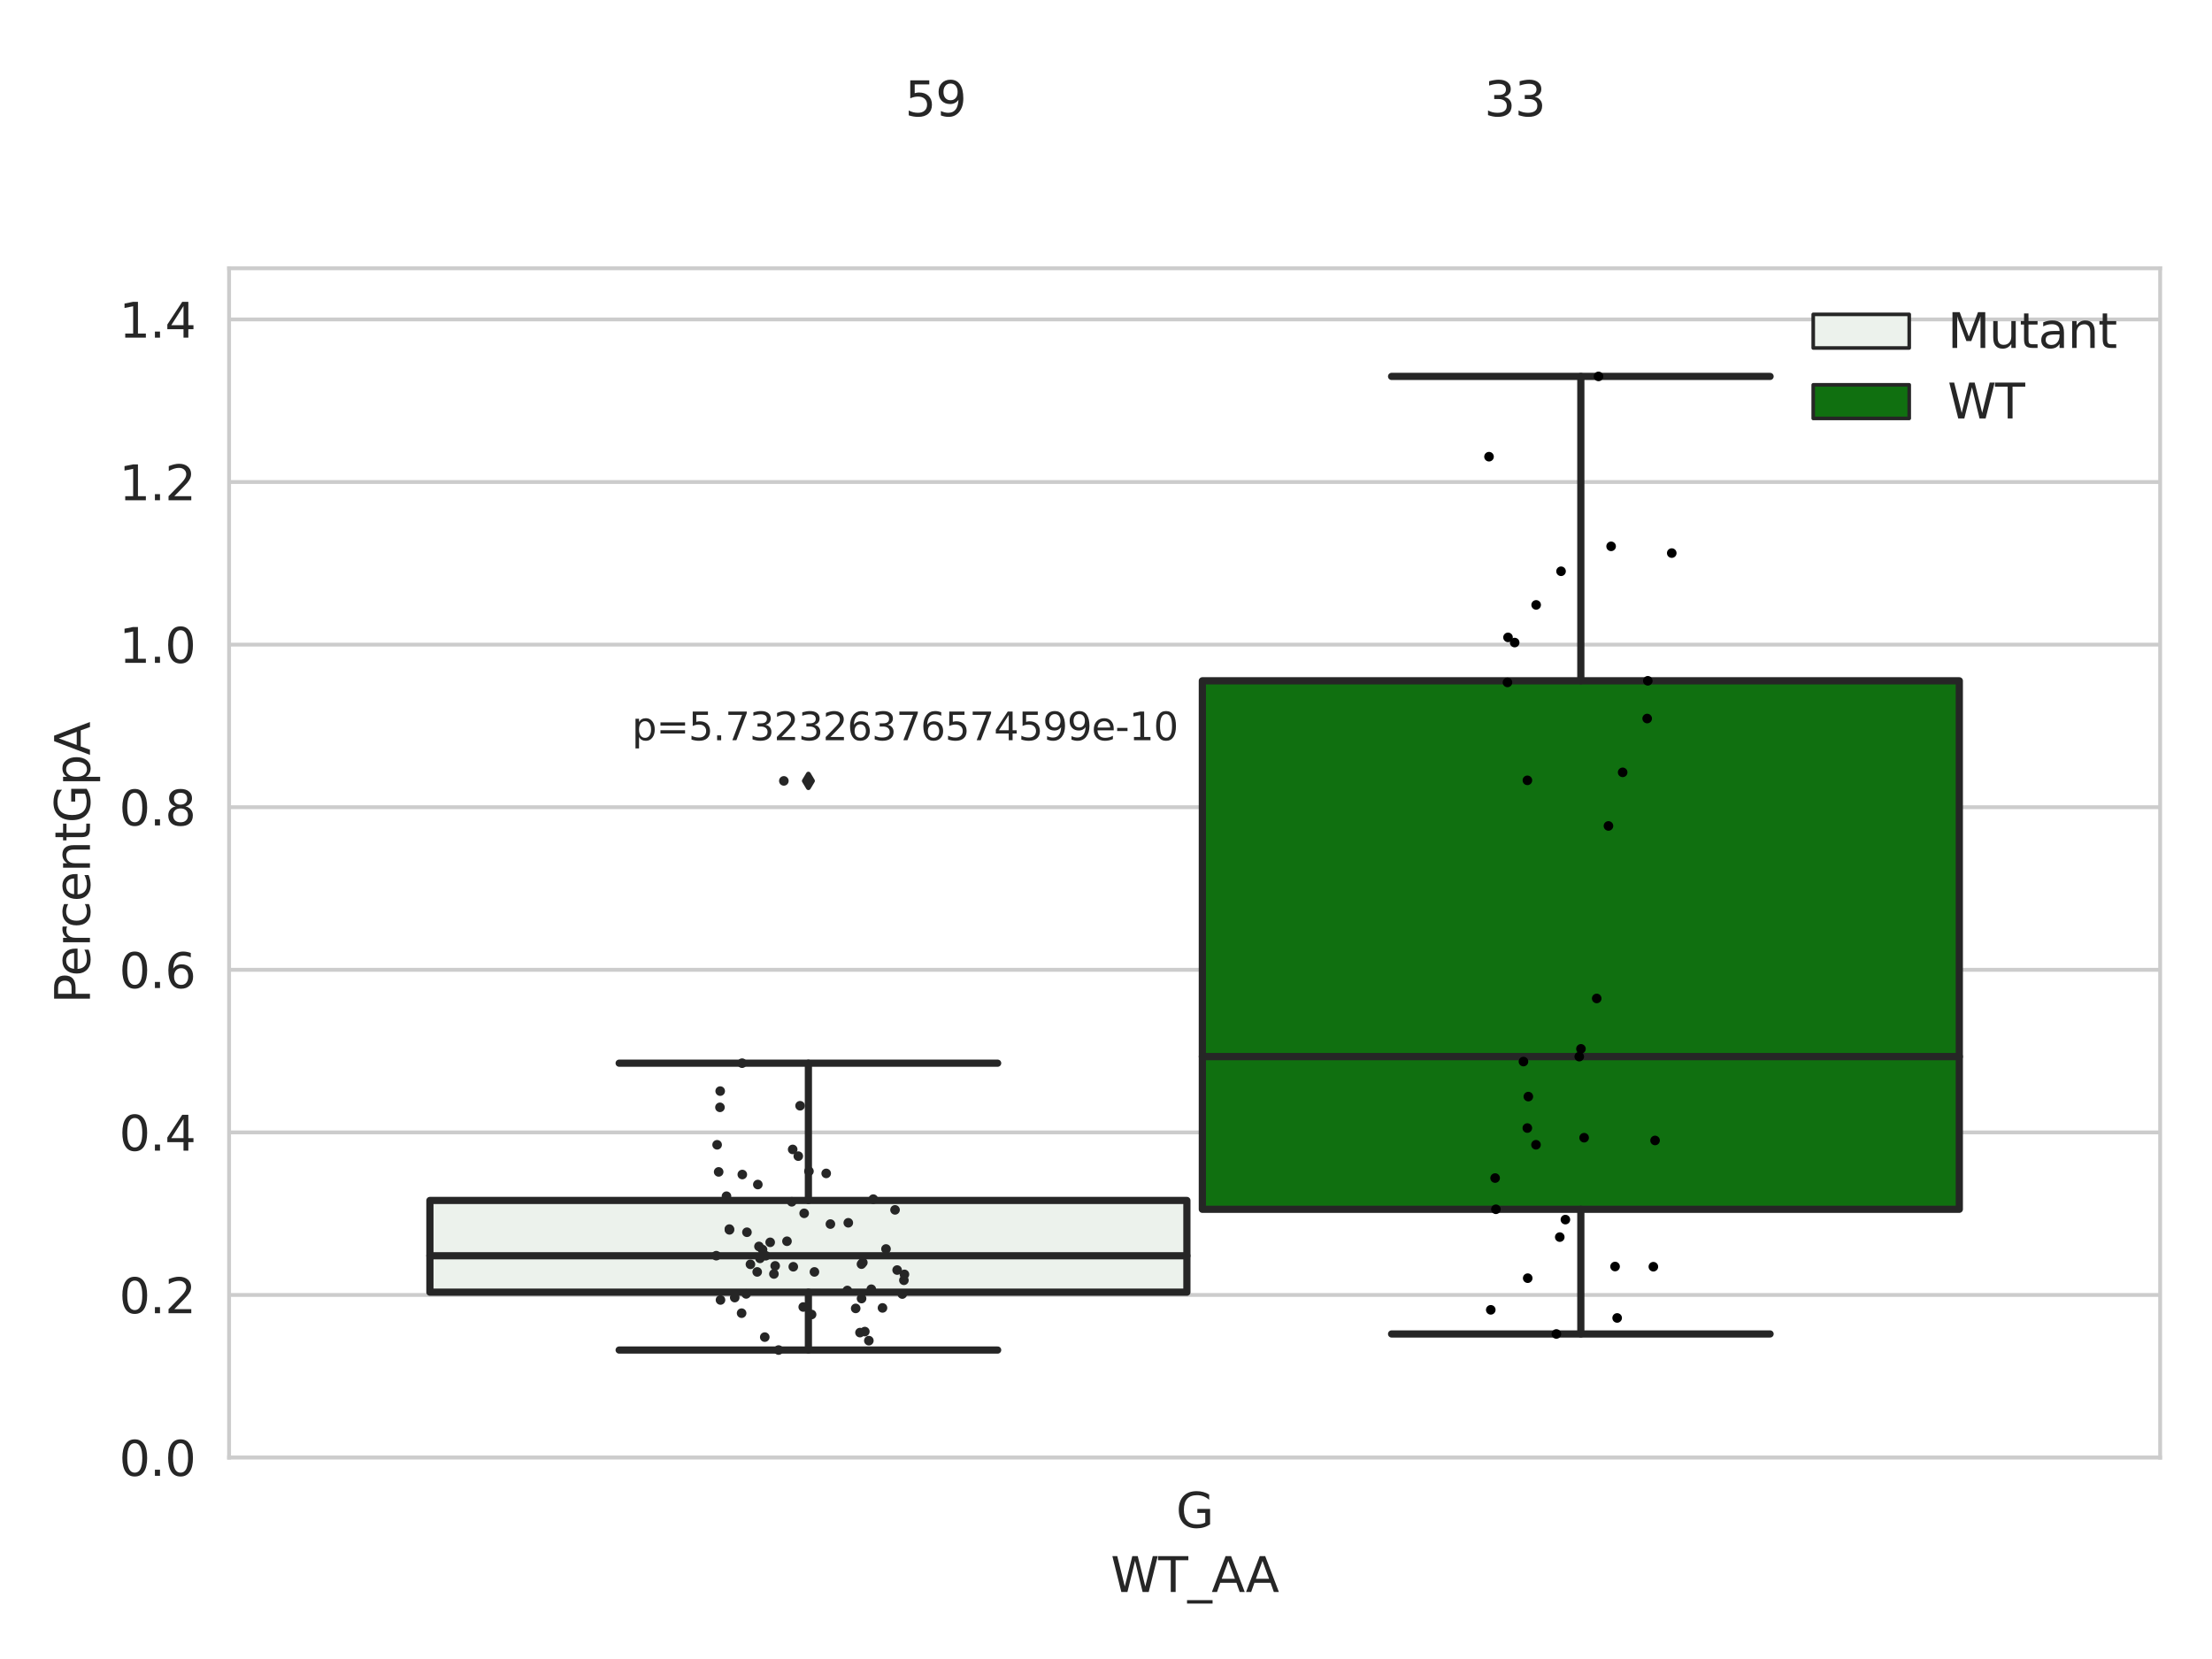 <?xml version="1.0" encoding="utf-8" standalone="no"?>
<!DOCTYPE svg PUBLIC "-//W3C//DTD SVG 1.1//EN"
  "http://www.w3.org/Graphics/SVG/1.1/DTD/svg11.dtd">
<svg xmlns:xlink="http://www.w3.org/1999/xlink" width="460.8pt" height="345.6pt" viewBox="0 0 460.8 345.6" xmlns="http://www.w3.org/2000/svg" version="1.1">
 <defs>
  <style type="text/css">*{stroke-linejoin: round; stroke-linecap: butt}</style>
 </defs>
 <g id="figure_1">
  <g id="patch_1">
   <path d="M 0 345.6 
L 460.8 345.6 
L 460.8 0 
L 0 0 
z
" style="fill: #ffffff"/>
  </g>
  <g id="axes_1">
   <g id="patch_2">
    <path d="M 47.72 303.64 
L 450 303.64 
L 450 55.89 
L 47.72 55.89 
z
" style="fill: #ffffff"/>
   </g>
   <g id="matplotlib.axis_1">
    <g id="xtick_1">
     <g id="text_1">
      <!-- G -->
      <g style="fill: #262626" transform="translate(244.986 318.238) scale(0.1 -0.1)">
       <defs>
        <path id="DejaVuSans-47" d="M 3809 666 
L 3809 1919 
L 2778 1919 
L 2778 2438 
L 4434 2438 
L 4434 434 
Q 4069 175 3628 42 
Q 3188 -91 2688 -91 
Q 1594 -91 976 548 
Q 359 1188 359 2328 
Q 359 3472 976 4111 
Q 1594 4750 2688 4750 
Q 3144 4750 3555 4637 
Q 3966 4525 4313 4306 
L 4313 3634 
Q 3963 3931 3569 4081 
Q 3175 4231 2741 4231 
Q 1884 4231 1454 3753 
Q 1025 3275 1025 2328 
Q 1025 1384 1454 906 
Q 1884 428 2741 428 
Q 3075 428 3337 486 
Q 3600 544 3809 666 
z
" transform="scale(0.016)"/>
       </defs>
       <use xlink:href="#DejaVuSans-47"/>
      </g>
     </g>
    </g>
    <g id="text_2">
     <!-- WT_AA -->
     <g style="fill: #262626" transform="translate(231.384 331.638) scale(0.1 -0.1)">
      <defs>
       <path id="DejaVuSans-57" d="M 213 4666 
L 850 4666 
L 1831 722 
L 2809 4666 
L 3519 4666 
L 4500 722 
L 5478 4666 
L 6119 4666 
L 4947 0 
L 4153 0 
L 3169 4050 
L 2175 0 
L 1381 0 
L 213 4666 
z
" transform="scale(0.016)"/>
       <path id="DejaVuSans-54" d="M -19 4666 
L 3928 4666 
L 3928 4134 
L 2272 4134 
L 2272 0 
L 1638 0 
L 1638 4134 
L -19 4134 
L -19 4666 
z
" transform="scale(0.016)"/>
       <path id="DejaVuSans-5f" d="M 3263 -1063 
L 3263 -1509 
L -63 -1509 
L -63 -1063 
L 3263 -1063 
z
" transform="scale(0.016)"/>
       <path id="DejaVuSans-41" d="M 2188 4044 
L 1331 1722 
L 3047 1722 
L 2188 4044 
z
M 1831 4666 
L 2547 4666 
L 4325 0 
L 3669 0 
L 3244 1197 
L 1141 1197 
L 716 0 
L 50 0 
L 1831 4666 
z
" transform="scale(0.016)"/>
      </defs>
      <use xlink:href="#DejaVuSans-57"/>
      <use xlink:href="#DejaVuSans-54" x="98.877"/>
      <use xlink:href="#DejaVuSans-5f" x="159.961"/>
      <use xlink:href="#DejaVuSans-41" x="209.961"/>
      <use xlink:href="#DejaVuSans-41" x="281.119"/>
     </g>
    </g>
   </g>
   <g id="matplotlib.axis_2">
    <g id="ytick_1">
     <g id="line2d_1">
      <path d="M 47.72 303.64 
L 450 303.64 
" clip-path="url(#pe170b722af)" style="fill: none; stroke: #cccccc; stroke-width: 0.8; stroke-linecap: round"/>
     </g>
     <g id="text_3">
      <!-- 0.0 -->
      <g style="fill: #262626" transform="translate(24.817 307.439) scale(0.1 -0.1)">
       <defs>
        <path id="DejaVuSans-30" d="M 2034 4250 
Q 1547 4250 1301 3770 
Q 1056 3291 1056 2328 
Q 1056 1369 1301 889 
Q 1547 409 2034 409 
Q 2525 409 2770 889 
Q 3016 1369 3016 2328 
Q 3016 3291 2770 3770 
Q 2525 4250 2034 4250 
z
M 2034 4750 
Q 2819 4750 3233 4129 
Q 3647 3509 3647 2328 
Q 3647 1150 3233 529 
Q 2819 -91 2034 -91 
Q 1250 -91 836 529 
Q 422 1150 422 2328 
Q 422 3509 836 4129 
Q 1250 4750 2034 4750 
z
" transform="scale(0.016)"/>
        <path id="DejaVuSans-2e" d="M 684 794 
L 1344 794 
L 1344 0 
L 684 0 
L 684 794 
z
" transform="scale(0.016)"/>
       </defs>
       <use xlink:href="#DejaVuSans-30"/>
       <use xlink:href="#DejaVuSans-2e" x="63.623"/>
       <use xlink:href="#DejaVuSans-30" x="95.41"/>
      </g>
     </g>
    </g>
    <g id="ytick_2">
     <g id="line2d_2">
      <path d="M 47.72 269.769 
L 450 269.769 
" clip-path="url(#pe170b722af)" style="fill: none; stroke: #cccccc; stroke-width: 0.8; stroke-linecap: round"/>
     </g>
     <g id="text_4">
      <!-- 0.2 -->
      <g style="fill: #262626" transform="translate(24.817 273.568) scale(0.1 -0.1)">
       <defs>
        <path id="DejaVuSans-32" d="M 1228 531 
L 3431 531 
L 3431 0 
L 469 0 
L 469 531 
Q 828 903 1448 1529 
Q 2069 2156 2228 2338 
Q 2531 2678 2651 2914 
Q 2772 3150 2772 3378 
Q 2772 3750 2511 3984 
Q 2250 4219 1831 4219 
Q 1534 4219 1204 4116 
Q 875 4013 500 3803 
L 500 4441 
Q 881 4594 1212 4672 
Q 1544 4750 1819 4750 
Q 2544 4750 2975 4387 
Q 3406 4025 3406 3419 
Q 3406 3131 3298 2873 
Q 3191 2616 2906 2266 
Q 2828 2175 2409 1742 
Q 1991 1309 1228 531 
z
" transform="scale(0.016)"/>
       </defs>
       <use xlink:href="#DejaVuSans-30"/>
       <use xlink:href="#DejaVuSans-2e" x="63.623"/>
       <use xlink:href="#DejaVuSans-32" x="95.41"/>
      </g>
     </g>
    </g>
    <g id="ytick_3">
     <g id="line2d_3">
      <path d="M 47.72 235.898 
L 450 235.898 
" clip-path="url(#pe170b722af)" style="fill: none; stroke: #cccccc; stroke-width: 0.8; stroke-linecap: round"/>
     </g>
     <g id="text_5">
      <!-- 0.4 -->
      <g style="fill: #262626" transform="translate(24.817 239.697) scale(0.1 -0.1)">
       <defs>
        <path id="DejaVuSans-34" d="M 2419 4116 
L 825 1625 
L 2419 1625 
L 2419 4116 
z
M 2253 4666 
L 3047 4666 
L 3047 1625 
L 3713 1625 
L 3713 1100 
L 3047 1100 
L 3047 0 
L 2419 0 
L 2419 1100 
L 313 1100 
L 313 1709 
L 2253 4666 
z
" transform="scale(0.016)"/>
       </defs>
       <use xlink:href="#DejaVuSans-30"/>
       <use xlink:href="#DejaVuSans-2e" x="63.623"/>
       <use xlink:href="#DejaVuSans-34" x="95.41"/>
      </g>
     </g>
    </g>
    <g id="ytick_4">
     <g id="line2d_4">
      <path d="M 47.72 202.026 
L 450 202.026 
" clip-path="url(#pe170b722af)" style="fill: none; stroke: #cccccc; stroke-width: 0.8; stroke-linecap: round"/>
     </g>
     <g id="text_6">
      <!-- 0.6 -->
      <g style="fill: #262626" transform="translate(24.817 205.826) scale(0.1 -0.1)">
       <defs>
        <path id="DejaVuSans-36" d="M 2113 2584 
Q 1688 2584 1439 2293 
Q 1191 2003 1191 1497 
Q 1191 994 1439 701 
Q 1688 409 2113 409 
Q 2538 409 2786 701 
Q 3034 994 3034 1497 
Q 3034 2003 2786 2293 
Q 2538 2584 2113 2584 
z
M 3366 4563 
L 3366 3988 
Q 3128 4100 2886 4159 
Q 2644 4219 2406 4219 
Q 1781 4219 1451 3797 
Q 1122 3375 1075 2522 
Q 1259 2794 1537 2939 
Q 1816 3084 2150 3084 
Q 2853 3084 3261 2657 
Q 3669 2231 3669 1497 
Q 3669 778 3244 343 
Q 2819 -91 2113 -91 
Q 1303 -91 875 529 
Q 447 1150 447 2328 
Q 447 3434 972 4092 
Q 1497 4750 2381 4750 
Q 2619 4750 2861 4703 
Q 3103 4656 3366 4563 
z
" transform="scale(0.016)"/>
       </defs>
       <use xlink:href="#DejaVuSans-30"/>
       <use xlink:href="#DejaVuSans-2e" x="63.623"/>
       <use xlink:href="#DejaVuSans-36" x="95.41"/>
      </g>
     </g>
    </g>
    <g id="ytick_5">
     <g id="line2d_5">
      <path d="M 47.72 168.155 
L 450 168.155 
" clip-path="url(#pe170b722af)" style="fill: none; stroke: #cccccc; stroke-width: 0.8; stroke-linecap: round"/>
     </g>
     <g id="text_7">
      <!-- 0.8 -->
      <g style="fill: #262626" transform="translate(24.817 171.954) scale(0.1 -0.1)">
       <defs>
        <path id="DejaVuSans-38" d="M 2034 2216 
Q 1584 2216 1326 1975 
Q 1069 1734 1069 1313 
Q 1069 891 1326 650 
Q 1584 409 2034 409 
Q 2484 409 2743 651 
Q 3003 894 3003 1313 
Q 3003 1734 2745 1975 
Q 2488 2216 2034 2216 
z
M 1403 2484 
Q 997 2584 770 2862 
Q 544 3141 544 3541 
Q 544 4100 942 4425 
Q 1341 4750 2034 4750 
Q 2731 4750 3128 4425 
Q 3525 4100 3525 3541 
Q 3525 3141 3298 2862 
Q 3072 2584 2669 2484 
Q 3125 2378 3379 2068 
Q 3634 1759 3634 1313 
Q 3634 634 3220 271 
Q 2806 -91 2034 -91 
Q 1263 -91 848 271 
Q 434 634 434 1313 
Q 434 1759 690 2068 
Q 947 2378 1403 2484 
z
M 1172 3481 
Q 1172 3119 1398 2916 
Q 1625 2713 2034 2713 
Q 2441 2713 2670 2916 
Q 2900 3119 2900 3481 
Q 2900 3844 2670 4047 
Q 2441 4250 2034 4250 
Q 1625 4250 1398 4047 
Q 1172 3844 1172 3481 
z
" transform="scale(0.016)"/>
       </defs>
       <use xlink:href="#DejaVuSans-30"/>
       <use xlink:href="#DejaVuSans-2e" x="63.623"/>
       <use xlink:href="#DejaVuSans-38" x="95.41"/>
      </g>
     </g>
    </g>
    <g id="ytick_6">
     <g id="line2d_6">
      <path d="M 47.72 134.284 
L 450 134.284 
" clip-path="url(#pe170b722af)" style="fill: none; stroke: #cccccc; stroke-width: 0.8; stroke-linecap: round"/>
     </g>
     <g id="text_8">
      <!-- 1.0 -->
      <g style="fill: #262626" transform="translate(24.817 138.083) scale(0.1 -0.1)">
       <defs>
        <path id="DejaVuSans-31" d="M 794 531 
L 1825 531 
L 1825 4091 
L 703 3866 
L 703 4441 
L 1819 4666 
L 2450 4666 
L 2450 531 
L 3481 531 
L 3481 0 
L 794 0 
L 794 531 
z
" transform="scale(0.016)"/>
       </defs>
       <use xlink:href="#DejaVuSans-31"/>
       <use xlink:href="#DejaVuSans-2e" x="63.623"/>
       <use xlink:href="#DejaVuSans-30" x="95.41"/>
      </g>
     </g>
    </g>
    <g id="ytick_7">
     <g id="line2d_7">
      <path d="M 47.72 100.413 
L 450 100.413 
" clip-path="url(#pe170b722af)" style="fill: none; stroke: #cccccc; stroke-width: 0.8; stroke-linecap: round"/>
     </g>
     <g id="text_9">
      <!-- 1.2 -->
      <g style="fill: #262626" transform="translate(24.817 104.212) scale(0.1 -0.1)">
       <use xlink:href="#DejaVuSans-31"/>
       <use xlink:href="#DejaVuSans-2e" x="63.623"/>
       <use xlink:href="#DejaVuSans-32" x="95.41"/>
      </g>
     </g>
    </g>
    <g id="ytick_8">
     <g id="line2d_8">
      <path d="M 47.72 66.542 
L 450 66.542 
" clip-path="url(#pe170b722af)" style="fill: none; stroke: #cccccc; stroke-width: 0.8; stroke-linecap: round"/>
     </g>
     <g id="text_10">
      <!-- 1.4 -->
      <g style="fill: #262626" transform="translate(24.817 70.341) scale(0.1 -0.1)">
       <use xlink:href="#DejaVuSans-31"/>
       <use xlink:href="#DejaVuSans-2e" x="63.623"/>
       <use xlink:href="#DejaVuSans-34" x="95.41"/>
      </g>
     </g>
    </g>
    <g id="text_11">
     <!-- PercentGpA -->
     <g style="fill: #262626" transform="translate(18.737 209.041) rotate(-90) scale(0.1 -0.1)">
      <defs>
       <path id="DejaVuSans-50" d="M 1259 4147 
L 1259 2394 
L 2053 2394 
Q 2494 2394 2734 2622 
Q 2975 2850 2975 3272 
Q 2975 3691 2734 3919 
Q 2494 4147 2053 4147 
L 1259 4147 
z
M 628 4666 
L 2053 4666 
Q 2838 4666 3239 4311 
Q 3641 3956 3641 3272 
Q 3641 2581 3239 2228 
Q 2838 1875 2053 1875 
L 1259 1875 
L 1259 0 
L 628 0 
L 628 4666 
z
" transform="scale(0.016)"/>
       <path id="DejaVuSans-65" d="M 3597 1894 
L 3597 1613 
L 953 1613 
Q 991 1019 1311 708 
Q 1631 397 2203 397 
Q 2534 397 2845 478 
Q 3156 559 3463 722 
L 3463 178 
Q 3153 47 2828 -22 
Q 2503 -91 2169 -91 
Q 1331 -91 842 396 
Q 353 884 353 1716 
Q 353 2575 817 3079 
Q 1281 3584 2069 3584 
Q 2775 3584 3186 3129 
Q 3597 2675 3597 1894 
z
M 3022 2063 
Q 3016 2534 2758 2815 
Q 2500 3097 2075 3097 
Q 1594 3097 1305 2825 
Q 1016 2553 972 2059 
L 3022 2063 
z
" transform="scale(0.016)"/>
       <path id="DejaVuSans-72" d="M 2631 2963 
Q 2534 3019 2420 3045 
Q 2306 3072 2169 3072 
Q 1681 3072 1420 2755 
Q 1159 2438 1159 1844 
L 1159 0 
L 581 0 
L 581 3500 
L 1159 3500 
L 1159 2956 
Q 1341 3275 1631 3429 
Q 1922 3584 2338 3584 
Q 2397 3584 2469 3576 
Q 2541 3569 2628 3553 
L 2631 2963 
z
" transform="scale(0.016)"/>
       <path id="DejaVuSans-63" d="M 3122 3366 
L 3122 2828 
Q 2878 2963 2633 3030 
Q 2388 3097 2138 3097 
Q 1578 3097 1268 2742 
Q 959 2388 959 1747 
Q 959 1106 1268 751 
Q 1578 397 2138 397 
Q 2388 397 2633 464 
Q 2878 531 3122 666 
L 3122 134 
Q 2881 22 2623 -34 
Q 2366 -91 2075 -91 
Q 1284 -91 818 406 
Q 353 903 353 1747 
Q 353 2603 823 3093 
Q 1294 3584 2113 3584 
Q 2378 3584 2631 3529 
Q 2884 3475 3122 3366 
z
" transform="scale(0.016)"/>
       <path id="DejaVuSans-6e" d="M 3513 2113 
L 3513 0 
L 2938 0 
L 2938 2094 
Q 2938 2591 2744 2837 
Q 2550 3084 2163 3084 
Q 1697 3084 1428 2787 
Q 1159 2491 1159 1978 
L 1159 0 
L 581 0 
L 581 3500 
L 1159 3500 
L 1159 2956 
Q 1366 3272 1645 3428 
Q 1925 3584 2291 3584 
Q 2894 3584 3203 3211 
Q 3513 2838 3513 2113 
z
" transform="scale(0.016)"/>
       <path id="DejaVuSans-74" d="M 1172 4494 
L 1172 3500 
L 2356 3500 
L 2356 3053 
L 1172 3053 
L 1172 1153 
Q 1172 725 1289 603 
Q 1406 481 1766 481 
L 2356 481 
L 2356 0 
L 1766 0 
Q 1100 0 847 248 
Q 594 497 594 1153 
L 594 3053 
L 172 3053 
L 172 3500 
L 594 3500 
L 594 4494 
L 1172 4494 
z
" transform="scale(0.016)"/>
       <path id="DejaVuSans-70" d="M 1159 525 
L 1159 -1331 
L 581 -1331 
L 581 3500 
L 1159 3500 
L 1159 2969 
Q 1341 3281 1617 3432 
Q 1894 3584 2278 3584 
Q 2916 3584 3314 3078 
Q 3713 2572 3713 1747 
Q 3713 922 3314 415 
Q 2916 -91 2278 -91 
Q 1894 -91 1617 61 
Q 1341 213 1159 525 
z
M 3116 1747 
Q 3116 2381 2855 2742 
Q 2594 3103 2138 3103 
Q 1681 3103 1420 2742 
Q 1159 2381 1159 1747 
Q 1159 1113 1420 752 
Q 1681 391 2138 391 
Q 2594 391 2855 752 
Q 3116 1113 3116 1747 
z
" transform="scale(0.016)"/>
      </defs>
      <use xlink:href="#DejaVuSans-50"/>
      <use xlink:href="#DejaVuSans-65" x="56.678"/>
      <use xlink:href="#DejaVuSans-72" x="118.201"/>
      <use xlink:href="#DejaVuSans-63" x="157.064"/>
      <use xlink:href="#DejaVuSans-65" x="212.045"/>
      <use xlink:href="#DejaVuSans-6e" x="273.568"/>
      <use xlink:href="#DejaVuSans-74" x="336.947"/>
      <use xlink:href="#DejaVuSans-47" x="376.156"/>
      <use xlink:href="#DejaVuSans-70" x="453.646"/>
      <use xlink:href="#DejaVuSans-41" x="517.123"/>
     </g>
    </g>
   </g>
   <g id="patch_3">
    <path d="M 89.557 269.185 
L 247.251 269.185 
L 247.251 250.078 
L 89.557 250.078 
L 89.557 269.185 
z
" clip-path="url(#pe170b722af)" style="fill: #ecf2ec; stroke: #262626; stroke-width: 1.5; stroke-linejoin: miter"/>
   </g>
   <g id="patch_4">
    <path d="M 250.469 251.916 
L 408.163 251.916 
L 408.163 141.821 
L 250.469 141.821 
L 250.469 251.916 
z
" clip-path="url(#pe170b722af)" style="fill: #107010; stroke: #262626; stroke-width: 1.5; stroke-linejoin: miter"/>
   </g>
   <g id="patch_5">
    <path d="M 248.86 303.64 
L 248.86 303.64 
L 248.86 303.64 
L 248.86 303.64 
z
" clip-path="url(#pe170b722af)" style="fill: #ecf2ec; stroke: #262626; stroke-width: 0.75; stroke-linejoin: miter"/>
   </g>
   <g id="patch_6">
    <path d="M 248.86 303.64 
L 248.86 303.64 
L 248.86 303.64 
L 248.86 303.64 
z
" clip-path="url(#pe170b722af)" style="fill: #107010; stroke: #262626; stroke-width: 0.75; stroke-linejoin: miter"/>
   </g>
   <g id="PathCollection_1"/>
   <g id="PathCollection_2"/>
   <g id="line2d_9">
    <path d="M 168.404 269.185 
L 168.404 281.239 
" clip-path="url(#pe170b722af)" style="fill: none; stroke: #262626; stroke-width: 1.5; stroke-linecap: round"/>
   </g>
   <g id="line2d_10">
    <path d="M 168.404 250.078 
L 168.404 221.48 
" clip-path="url(#pe170b722af)" style="fill: none; stroke: #262626; stroke-width: 1.5; stroke-linecap: round"/>
   </g>
   <g id="line2d_11">
    <path d="M 128.981 281.239 
L 207.827 281.239 
" clip-path="url(#pe170b722af)" style="fill: none; stroke: #262626; stroke-width: 1.5; stroke-linecap: round"/>
   </g>
   <g id="line2d_12">
    <path d="M 128.981 221.48 
L 207.827 221.48 
" clip-path="url(#pe170b722af)" style="fill: none; stroke: #262626; stroke-width: 1.5; stroke-linecap: round"/>
   </g>
   <g id="line2d_13">
    <defs>
     <path id="mf17833517e" d="M -0 1.414 
L 0.849 0 
L 0 -1.414 
L -0.849 -0 
z
" style="stroke: #262626; stroke-linejoin: miter"/>
    </defs>
    <g clip-path="url(#pe170b722af)">
     <use xlink:href="#mf17833517e" x="168.404" y="162.674" style="fill: #262626; stroke: #262626; stroke-linejoin: miter"/>
    </g>
   </g>
   <g id="line2d_14">
    <path d="M 329.316 251.916 
L 329.316 277.888 
" clip-path="url(#pe170b722af)" style="fill: none; stroke: #262626; stroke-width: 1.5; stroke-linecap: round"/>
   </g>
   <g id="line2d_15">
    <path d="M 329.316 141.821 
L 329.316 78.412 
" clip-path="url(#pe170b722af)" style="fill: none; stroke: #262626; stroke-width: 1.5; stroke-linecap: round"/>
   </g>
   <g id="line2d_16">
    <path d="M 289.893 277.888 
L 368.739 277.888 
" clip-path="url(#pe170b722af)" style="fill: none; stroke: #262626; stroke-width: 1.5; stroke-linecap: round"/>
   </g>
   <g id="line2d_17">
    <path d="M 289.893 78.412 
L 368.739 78.412 
" clip-path="url(#pe170b722af)" style="fill: none; stroke: #262626; stroke-width: 1.5; stroke-linecap: round"/>
   </g>
   <g id="line2d_18"/>
   <g id="line2d_19">
    <path d="M 89.557 261.594 
L 247.251 261.594 
" clip-path="url(#pe170b722af)" style="fill: none; stroke: #262626; stroke-width: 1.5; stroke-linecap: round"/>
   </g>
   <g id="line2d_20">
    <path d="M 250.469 220.108 
L 408.163 220.108 
" clip-path="url(#pe170b722af)" style="fill: none; stroke: #262626; stroke-width: 1.5; stroke-linecap: round"/>
   </g>
   <g id="patch_7">
    <path d="M 47.72 303.64 
L 47.72 55.89 
" style="fill: none; stroke: #cccccc; stroke-width: 0.8; stroke-linejoin: miter; stroke-linecap: square"/>
   </g>
   <g id="patch_8">
    <path d="M 450 303.64 
L 450 55.89 
" style="fill: none; stroke: #cccccc; stroke-width: 0.8; stroke-linejoin: miter; stroke-linecap: square"/>
   </g>
   <g id="patch_9">
    <path d="M 47.72 303.64 
L 450 303.64 
" style="fill: none; stroke: #cccccc; stroke-width: 0.8; stroke-linejoin: miter; stroke-linecap: square"/>
   </g>
   <g id="patch_10">
    <path d="M 47.72 55.89 
L 450 55.89 
" style="fill: none; stroke: #cccccc; stroke-width: 0.8; stroke-linejoin: miter; stroke-linecap: square"/>
   </g>
   <g id="PathCollection_3">
    <defs>
     <path id="C0_0_cc5802d845" d="M 0 1 
C 0.265 1 0.52 0.895 0.707 0.707 
C 0.895 0.52 1 0.265 1 -0 
C 1 -0.265 0.895 -0.52 0.707 -0.707 
C 0.52 -0.895 0.265 -1 0 -1 
C -0.265 -1 -0.52 -0.895 -0.707 -0.707 
C -0.895 -0.52 -1 -0.265 -1 0 
C -1 0.265 -0.895 0.52 -0.707 0.707 
C -0.52 0.895 -0.265 1 0 1 
z
"/>
    </defs>
    <g clip-path="url(#pe170b722af)">
     <use xlink:href="#C0_0_cc5802d845" x="179.463" y="263.343" style="fill: #262626"/>
    </g>
    <g clip-path="url(#pe170b722af)">
     <use xlink:href="#C0_0_cc5802d845" x="166.298" y="240.844" style="fill: #262626"/>
    </g>
    <g clip-path="url(#pe170b722af)">
     <use xlink:href="#C0_0_cc5802d845" x="154.637" y="244.674" style="fill: #262626"/>
    </g>
    <g clip-path="url(#pe170b722af)">
     <use xlink:href="#C0_0_cc5802d845" x="180.16" y="277.392" style="fill: #262626"/>
    </g>
    <g clip-path="url(#pe170b722af)">
     <use xlink:href="#C0_0_cc5802d845" x="172.988" y="254.997" style="fill: #262626"/>
    </g>
    <g clip-path="url(#pe170b722af)">
     <use xlink:href="#C0_0_cc5802d845" x="154.592" y="221.48" style="fill: #262626"/>
    </g>
    <g clip-path="url(#pe170b722af)">
     <use xlink:href="#C0_0_cc5802d845" x="169.07" y="273.835" style="fill: #262626"/>
    </g>
    <g clip-path="url(#pe170b722af)">
     <use xlink:href="#C0_0_cc5802d845" x="157.738" y="264.963" style="fill: #262626"/>
    </g>
    <g clip-path="url(#pe170b722af)">
     <use xlink:href="#C0_0_cc5802d845" x="188.299" y="266.702" style="fill: #262626"/>
    </g>
    <g clip-path="url(#pe170b722af)">
     <use xlink:href="#C0_0_cc5802d845" x="153.059" y="270.312" style="fill: #262626"/>
    </g>
    <g clip-path="url(#pe170b722af)">
     <use xlink:href="#C0_0_cc5802d845" x="167.331" y="272.271" style="fill: #262626"/>
    </g>
    <g clip-path="url(#pe170b722af)">
     <use xlink:href="#C0_0_cc5802d845" x="150.029" y="227.295" style="fill: #262626"/>
    </g>
    <g clip-path="url(#pe170b722af)">
     <use xlink:href="#C0_0_cc5802d845" x="158.318" y="262.139" style="fill: #262626"/>
    </g>
    <g clip-path="url(#pe170b722af)">
     <use xlink:href="#C0_0_cc5802d845" x="179.479" y="270.513" style="fill: #262626"/>
    </g>
    <g clip-path="url(#pe170b722af)">
     <use xlink:href="#C0_0_cc5802d845" x="156.329" y="263.381" style="fill: #262626"/>
    </g>
    <g clip-path="url(#pe170b722af)">
     <use xlink:href="#C0_0_cc5802d845" x="167.524" y="252.757" style="fill: #262626"/>
    </g>
    <g clip-path="url(#pe170b722af)">
     <use xlink:href="#C0_0_cc5802d845" x="172.11" y="244.442" style="fill: #262626"/>
    </g>
    <g clip-path="url(#pe170b722af)">
     <use xlink:href="#C0_0_cc5802d845" x="149.982" y="230.677" style="fill: #262626"/>
    </g>
    <g clip-path="url(#pe170b722af)">
     <use xlink:href="#C0_0_cc5802d845" x="181.508" y="268.57" style="fill: #262626"/>
    </g>
    <g clip-path="url(#pe170b722af)">
     <use xlink:href="#C0_0_cc5802d845" x="158.853" y="260.313" style="fill: #262626"/>
    </g>
    <g clip-path="url(#pe170b722af)">
     <use xlink:href="#C0_0_cc5802d845" x="176.515" y="268.83" style="fill: #262626"/>
    </g>
    <g clip-path="url(#pe170b722af)">
     <use xlink:href="#C0_0_cc5802d845" x="151.961" y="256.201" style="fill: #262626"/>
    </g>
    <g clip-path="url(#pe170b722af)">
     <use xlink:href="#C0_0_cc5802d845" x="180.998" y="279.282" style="fill: #262626"/>
    </g>
    <g clip-path="url(#pe170b722af)">
     <use xlink:href="#C0_0_cc5802d845" x="176.716" y="254.729" style="fill: #262626"/>
    </g>
    <g clip-path="url(#pe170b722af)">
     <use xlink:href="#C0_0_cc5802d845" x="149.389" y="238.481" style="fill: #262626"/>
    </g>
    <g clip-path="url(#pe170b722af)">
     <use xlink:href="#C0_0_cc5802d845" x="159.316" y="278.545" style="fill: #262626"/>
    </g>
    <g clip-path="url(#pe170b722af)">
     <use xlink:href="#C0_0_cc5802d845" x="181.92" y="249.802" style="fill: #262626"/>
    </g>
    <g clip-path="url(#pe170b722af)">
     <use xlink:href="#C0_0_cc5802d845" x="179.152" y="277.603" style="fill: #262626"/>
    </g>
    <g clip-path="url(#pe170b722af)">
     <use xlink:href="#C0_0_cc5802d845" x="186.453" y="252.037" style="fill: #262626"/>
    </g>
    <g clip-path="url(#pe170b722af)">
     <use xlink:href="#C0_0_cc5802d845" x="151.94" y="256.044" style="fill: #262626"/>
    </g>
    <g clip-path="url(#pe170b722af)">
     <use xlink:href="#C0_0_cc5802d845" x="164.935" y="250.355" style="fill: #262626"/>
    </g>
    <g clip-path="url(#pe170b722af)">
     <use xlink:href="#C0_0_cc5802d845" x="154.491" y="273.559" style="fill: #262626"/>
    </g>
    <g clip-path="url(#pe170b722af)">
     <use xlink:href="#C0_0_cc5802d845" x="149.21" y="261.579" style="fill: #262626"/>
    </g>
    <g clip-path="url(#pe170b722af)">
     <use xlink:href="#C0_0_cc5802d845" x="158.108" y="259.653" style="fill: #262626"/>
    </g>
    <g clip-path="url(#pe170b722af)">
     <use xlink:href="#C0_0_cc5802d845" x="155.436" y="269.541" style="fill: #262626"/>
    </g>
    <g clip-path="url(#pe170b722af)">
     <use xlink:href="#C0_0_cc5802d845" x="161.223" y="265.389" style="fill: #262626"/>
    </g>
    <g clip-path="url(#pe170b722af)">
     <use xlink:href="#C0_0_cc5802d845" x="159.514" y="261.594" style="fill: #262626"/>
    </g>
    <g clip-path="url(#pe170b722af)">
     <use xlink:href="#C0_0_cc5802d845" x="184.57" y="260.184" style="fill: #262626"/>
    </g>
    <g clip-path="url(#pe170b722af)">
     <use xlink:href="#C0_0_cc5802d845" x="160.443" y="258.798" style="fill: #262626"/>
    </g>
    <g clip-path="url(#pe170b722af)">
     <use xlink:href="#C0_0_cc5802d845" x="157.87" y="246.761" style="fill: #262626"/>
    </g>
    <g clip-path="url(#pe170b722af)">
     <use xlink:href="#C0_0_cc5802d845" x="169.662" y="264.962" style="fill: #262626"/>
    </g>
    <g clip-path="url(#pe170b722af)">
     <use xlink:href="#C0_0_cc5802d845" x="188.413" y="265.478" style="fill: #262626"/>
    </g>
    <g clip-path="url(#pe170b722af)">
     <use xlink:href="#C0_0_cc5802d845" x="187.967" y="269.573" style="fill: #262626"/>
    </g>
    <g clip-path="url(#pe170b722af)">
     <use xlink:href="#C0_0_cc5802d845" x="163.29" y="162.674" style="fill: #262626"/>
    </g>
    <g clip-path="url(#pe170b722af)">
     <use xlink:href="#C0_0_cc5802d845" x="178.256" y="272.565" style="fill: #262626"/>
    </g>
    <g clip-path="url(#pe170b722af)">
     <use xlink:href="#C0_0_cc5802d845" x="168.518" y="243.995" style="fill: #262626"/>
    </g>
    <g clip-path="url(#pe170b722af)">
     <use xlink:href="#C0_0_cc5802d845" x="150.092" y="270.81" style="fill: #262626"/>
    </g>
    <g clip-path="url(#pe170b722af)">
     <use xlink:href="#C0_0_cc5802d845" x="183.841" y="272.462" style="fill: #262626"/>
    </g>
    <g clip-path="url(#pe170b722af)">
     <use xlink:href="#C0_0_cc5802d845" x="186.892" y="264.576" style="fill: #262626"/>
    </g>
    <g clip-path="url(#pe170b722af)">
     <use xlink:href="#C0_0_cc5802d845" x="149.711" y="244.127" style="fill: #262626"/>
    </g>
    <g clip-path="url(#pe170b722af)">
     <use xlink:href="#C0_0_cc5802d845" x="163.943" y="258.573" style="fill: #262626"/>
    </g>
    <g clip-path="url(#pe170b722af)">
     <use xlink:href="#C0_0_cc5802d845" x="155.603" y="256.699" style="fill: #262626"/>
    </g>
    <g clip-path="url(#pe170b722af)">
     <use xlink:href="#C0_0_cc5802d845" x="162.194" y="281.239" style="fill: #262626"/>
    </g>
    <g clip-path="url(#pe170b722af)">
     <use xlink:href="#C0_0_cc5802d845" x="161.483" y="263.703" style="fill: #262626"/>
    </g>
    <g clip-path="url(#pe170b722af)">
     <use xlink:href="#C0_0_cc5802d845" x="166.672" y="230.349" style="fill: #262626"/>
    </g>
    <g clip-path="url(#pe170b722af)">
     <use xlink:href="#C0_0_cc5802d845" x="165.258" y="263.888" style="fill: #262626"/>
    </g>
    <g clip-path="url(#pe170b722af)">
     <use xlink:href="#C0_0_cc5802d845" x="165.13" y="239.445" style="fill: #262626"/>
    </g>
    <g clip-path="url(#pe170b722af)">
     <use xlink:href="#C0_0_cc5802d845" x="151.341" y="249.193" style="fill: #262626"/>
    </g>
    <g clip-path="url(#pe170b722af)">
     <use xlink:href="#C0_0_cc5802d845" x="179.743" y="263.01" style="fill: #262626"/>
    </g>
   </g>
   <g id="PathCollection_4">
    <defs>
     <path id="C1_0_d67ed04b3e" d="M 0 1 
C 0.265 1 0.52 0.895 0.707 0.707 
C 0.895 0.52 1 0.265 1 -0 
C 1 -0.265 0.895 -0.52 0.707 -0.707 
C 0.52 -0.895 0.265 -1 0 -1 
C -0.265 -1 -0.52 -0.895 -0.707 -0.707 
C -0.895 -0.52 -1 -0.265 -1 0 
C -1 0.265 -0.895 0.52 -0.707 0.707 
C -0.52 0.895 -0.265 1 0 1 
z
"/>
    </defs>
    <g clip-path="url(#pe170b722af)">
     <use xlink:href="#C1_0_d67ed04b3e" x="310.555" y="272.862"/>
    </g>
    <g clip-path="url(#pe170b722af)">
     <use xlink:href="#C1_0_d67ed04b3e" x="348.257" y="115.219"/>
    </g>
    <g clip-path="url(#pe170b722af)">
     <use xlink:href="#C1_0_d67ed04b3e" x="344.426" y="263.879"/>
    </g>
    <g clip-path="url(#pe170b722af)">
     <use xlink:href="#C1_0_d67ed04b3e" x="335.624" y="113.812"/>
    </g>
    <g clip-path="url(#pe170b722af)">
     <use xlink:href="#C1_0_d67ed04b3e" x="343.137" y="149.685"/>
    </g>
    <g clip-path="url(#pe170b722af)">
     <use xlink:href="#C1_0_d67ed04b3e" x="314.034" y="142.158"/>
    </g>
    <g clip-path="url(#pe170b722af)">
     <use xlink:href="#C1_0_d67ed04b3e" x="336.449" y="263.839"/>
    </g>
    <g clip-path="url(#pe170b722af)">
     <use xlink:href="#C1_0_d67ed04b3e" x="320.009" y="126.01"/>
    </g>
    <g clip-path="url(#pe170b722af)">
     <use xlink:href="#C1_0_d67ed04b3e" x="318.186" y="162.558"/>
    </g>
    <g clip-path="url(#pe170b722af)">
     <use xlink:href="#C1_0_d67ed04b3e" x="324.221" y="277.888"/>
    </g>
    <g clip-path="url(#pe170b722af)">
     <use xlink:href="#C1_0_d67ed04b3e" x="319.975" y="238.476"/>
    </g>
    <g clip-path="url(#pe170b722af)">
     <use xlink:href="#C1_0_d67ed04b3e" x="338.03" y="160.893"/>
    </g>
    <g clip-path="url(#pe170b722af)">
     <use xlink:href="#C1_0_d67ed04b3e" x="325.194" y="119.005"/>
    </g>
    <g clip-path="url(#pe170b722af)">
     <use xlink:href="#C1_0_d67ed04b3e" x="326.101" y="254.066"/>
    </g>
    <g clip-path="url(#pe170b722af)">
     <use xlink:href="#C1_0_d67ed04b3e" x="311.461" y="245.41"/>
    </g>
    <g clip-path="url(#pe170b722af)">
     <use xlink:href="#C1_0_d67ed04b3e" x="315.533" y="133.855"/>
    </g>
    <g clip-path="url(#pe170b722af)">
     <use xlink:href="#C1_0_d67ed04b3e" x="314.148" y="132.778"/>
    </g>
    <g clip-path="url(#pe170b722af)">
     <use xlink:href="#C1_0_d67ed04b3e" x="318.168" y="234.993"/>
    </g>
    <g clip-path="url(#pe170b722af)">
     <use xlink:href="#C1_0_d67ed04b3e" x="335.071" y="172.057"/>
    </g>
    <g clip-path="url(#pe170b722af)">
     <use xlink:href="#C1_0_d67ed04b3e" x="324.928" y="257.71"/>
    </g>
    <g clip-path="url(#pe170b722af)">
     <use xlink:href="#C1_0_d67ed04b3e" x="328.987" y="220.108"/>
    </g>
    <g clip-path="url(#pe170b722af)">
     <use xlink:href="#C1_0_d67ed04b3e" x="330.001" y="237.005"/>
    </g>
    <g clip-path="url(#pe170b722af)">
     <use xlink:href="#C1_0_d67ed04b3e" x="344.781" y="237.577"/>
    </g>
    <g clip-path="url(#pe170b722af)">
     <use xlink:href="#C1_0_d67ed04b3e" x="343.267" y="141.821"/>
    </g>
    <g clip-path="url(#pe170b722af)">
     <use xlink:href="#C1_0_d67ed04b3e" x="310.189" y="95.136"/>
    </g>
    <g clip-path="url(#pe170b722af)">
     <use xlink:href="#C1_0_d67ed04b3e" x="336.882" y="274.551"/>
    </g>
    <g clip-path="url(#pe170b722af)">
     <use xlink:href="#C1_0_d67ed04b3e" x="333" y="78.412"/>
    </g>
    <g clip-path="url(#pe170b722af)">
     <use xlink:href="#C1_0_d67ed04b3e" x="318.381" y="228.439"/>
    </g>
    <g clip-path="url(#pe170b722af)">
     <use xlink:href="#C1_0_d67ed04b3e" x="318.251" y="266.268"/>
    </g>
    <g clip-path="url(#pe170b722af)">
     <use xlink:href="#C1_0_d67ed04b3e" x="311.626" y="251.916"/>
    </g>
    <g clip-path="url(#pe170b722af)">
     <use xlink:href="#C1_0_d67ed04b3e" x="329.343" y="218.497"/>
    </g>
    <g clip-path="url(#pe170b722af)">
     <use xlink:href="#C1_0_d67ed04b3e" x="317.364" y="221.144"/>
    </g>
    <g clip-path="url(#pe170b722af)">
     <use xlink:href="#C1_0_d67ed04b3e" x="332.626" y="207.995"/>
    </g>
   </g>
   <g id="text_12">
    <!-- 59 -->
    <g style="fill: #262626" transform="translate(188.518 24.203) scale(0.1 -0.1)">
     <defs>
      <path id="DejaVuSans-35" d="M 691 4666 
L 3169 4666 
L 3169 4134 
L 1269 4134 
L 1269 2991 
Q 1406 3038 1543 3061 
Q 1681 3084 1819 3084 
Q 2600 3084 3056 2656 
Q 3513 2228 3513 1497 
Q 3513 744 3044 326 
Q 2575 -91 1722 -91 
Q 1428 -91 1123 -41 
Q 819 9 494 109 
L 494 744 
Q 775 591 1075 516 
Q 1375 441 1709 441 
Q 2250 441 2565 725 
Q 2881 1009 2881 1497 
Q 2881 1984 2565 2268 
Q 2250 2553 1709 2553 
Q 1456 2553 1204 2497 
Q 953 2441 691 2322 
L 691 4666 
z
" transform="scale(0.016)"/>
      <path id="DejaVuSans-39" d="M 703 97 
L 703 672 
Q 941 559 1184 500 
Q 1428 441 1663 441 
Q 2288 441 2617 861 
Q 2947 1281 2994 2138 
Q 2813 1869 2534 1725 
Q 2256 1581 1919 1581 
Q 1219 1581 811 2004 
Q 403 2428 403 3163 
Q 403 3881 828 4315 
Q 1253 4750 1959 4750 
Q 2769 4750 3195 4129 
Q 3622 3509 3622 2328 
Q 3622 1225 3098 567 
Q 2575 -91 1691 -91 
Q 1453 -91 1209 -44 
Q 966 3 703 97 
z
M 1959 2075 
Q 2384 2075 2632 2365 
Q 2881 2656 2881 3163 
Q 2881 3666 2632 3958 
Q 2384 4250 1959 4250 
Q 1534 4250 1286 3958 
Q 1038 3666 1038 3163 
Q 1038 2656 1286 2365 
Q 1534 2075 1959 2075 
z
" transform="scale(0.016)"/>
     </defs>
     <use xlink:href="#DejaVuSans-35"/>
     <use xlink:href="#DejaVuSans-39" x="63.623"/>
    </g>
   </g>
   <g id="text_13">
    <!-- p=5.732326376574599e-10 -->
    <g style="fill: #262626" transform="translate(131.641 154.206) scale(0.08 -0.08)">
     <defs>
      <path id="DejaVuSans-3d" d="M 678 2906 
L 4684 2906 
L 4684 2381 
L 678 2381 
L 678 2906 
z
M 678 1631 
L 4684 1631 
L 4684 1100 
L 678 1100 
L 678 1631 
z
" transform="scale(0.016)"/>
      <path id="DejaVuSans-37" d="M 525 4666 
L 3525 4666 
L 3525 4397 
L 1831 0 
L 1172 0 
L 2766 4134 
L 525 4134 
L 525 4666 
z
" transform="scale(0.016)"/>
      <path id="DejaVuSans-33" d="M 2597 2516 
Q 3050 2419 3304 2112 
Q 3559 1806 3559 1356 
Q 3559 666 3084 287 
Q 2609 -91 1734 -91 
Q 1441 -91 1130 -33 
Q 819 25 488 141 
L 488 750 
Q 750 597 1062 519 
Q 1375 441 1716 441 
Q 2309 441 2620 675 
Q 2931 909 2931 1356 
Q 2931 1769 2642 2001 
Q 2353 2234 1838 2234 
L 1294 2234 
L 1294 2753 
L 1863 2753 
Q 2328 2753 2575 2939 
Q 2822 3125 2822 3475 
Q 2822 3834 2567 4026 
Q 2313 4219 1838 4219 
Q 1578 4219 1281 4162 
Q 984 4106 628 3988 
L 628 4550 
Q 988 4650 1302 4700 
Q 1616 4750 1894 4750 
Q 2613 4750 3031 4423 
Q 3450 4097 3450 3541 
Q 3450 3153 3228 2886 
Q 3006 2619 2597 2516 
z
" transform="scale(0.016)"/>
      <path id="DejaVuSans-2d" d="M 313 2009 
L 1997 2009 
L 1997 1497 
L 313 1497 
L 313 2009 
z
" transform="scale(0.016)"/>
     </defs>
     <use xlink:href="#DejaVuSans-70"/>
     <use xlink:href="#DejaVuSans-3d" x="63.477"/>
     <use xlink:href="#DejaVuSans-35" x="147.266"/>
     <use xlink:href="#DejaVuSans-2e" x="210.889"/>
     <use xlink:href="#DejaVuSans-37" x="242.676"/>
     <use xlink:href="#DejaVuSans-33" x="306.299"/>
     <use xlink:href="#DejaVuSans-32" x="369.922"/>
     <use xlink:href="#DejaVuSans-33" x="433.545"/>
     <use xlink:href="#DejaVuSans-32" x="497.168"/>
     <use xlink:href="#DejaVuSans-36" x="560.791"/>
     <use xlink:href="#DejaVuSans-33" x="624.414"/>
     <use xlink:href="#DejaVuSans-37" x="688.037"/>
     <use xlink:href="#DejaVuSans-36" x="751.66"/>
     <use xlink:href="#DejaVuSans-35" x="815.283"/>
     <use xlink:href="#DejaVuSans-37" x="878.906"/>
     <use xlink:href="#DejaVuSans-34" x="942.529"/>
     <use xlink:href="#DejaVuSans-35" x="1006.152"/>
     <use xlink:href="#DejaVuSans-39" x="1069.775"/>
     <use xlink:href="#DejaVuSans-39" x="1133.398"/>
     <use xlink:href="#DejaVuSans-65" x="1197.021"/>
     <use xlink:href="#DejaVuSans-2d" x="1258.545"/>
     <use xlink:href="#DejaVuSans-31" x="1294.629"/>
     <use xlink:href="#DejaVuSans-30" x="1358.252"/>
    </g>
   </g>
   <g id="text_14">
    <!-- 33 -->
    <g style="fill: #262626" transform="translate(309.202 24.203) scale(0.1 -0.1)">
     <use xlink:href="#DejaVuSans-33"/>
     <use xlink:href="#DejaVuSans-33" x="63.623"/>
    </g>
   </g>
   <g id="legend_1">
    <g id="patch_11">
     <path d="M 377.728 72.488 
L 397.728 72.488 
L 397.728 65.488 
L 377.728 65.488 
z
" style="fill: #ecf2ec; stroke: #262626; stroke-width: 0.75; stroke-linejoin: miter"/>
    </g>
    <g id="text_15">
     <!-- Mutant -->
     <g style="fill: #262626" transform="translate(405.728 72.488) scale(0.1 -0.1)">
      <defs>
       <path id="DejaVuSans-4d" d="M 628 4666 
L 1569 4666 
L 2759 1491 
L 3956 4666 
L 4897 4666 
L 4897 0 
L 4281 0 
L 4281 4097 
L 3078 897 
L 2444 897 
L 1241 4097 
L 1241 0 
L 628 0 
L 628 4666 
z
" transform="scale(0.016)"/>
       <path id="DejaVuSans-75" d="M 544 1381 
L 544 3500 
L 1119 3500 
L 1119 1403 
Q 1119 906 1312 657 
Q 1506 409 1894 409 
Q 2359 409 2629 706 
Q 2900 1003 2900 1516 
L 2900 3500 
L 3475 3500 
L 3475 0 
L 2900 0 
L 2900 538 
Q 2691 219 2414 64 
Q 2138 -91 1772 -91 
Q 1169 -91 856 284 
Q 544 659 544 1381 
z
M 1991 3584 
L 1991 3584 
z
" transform="scale(0.016)"/>
       <path id="DejaVuSans-61" d="M 2194 1759 
Q 1497 1759 1228 1600 
Q 959 1441 959 1056 
Q 959 750 1161 570 
Q 1363 391 1709 391 
Q 2188 391 2477 730 
Q 2766 1069 2766 1631 
L 2766 1759 
L 2194 1759 
z
M 3341 1997 
L 3341 0 
L 2766 0 
L 2766 531 
Q 2569 213 2275 61 
Q 1981 -91 1556 -91 
Q 1019 -91 701 211 
Q 384 513 384 1019 
Q 384 1609 779 1909 
Q 1175 2209 1959 2209 
L 2766 2209 
L 2766 2266 
Q 2766 2663 2505 2880 
Q 2244 3097 1772 3097 
Q 1472 3097 1187 3025 
Q 903 2953 641 2809 
L 641 3341 
Q 956 3463 1253 3523 
Q 1550 3584 1831 3584 
Q 2591 3584 2966 3190 
Q 3341 2797 3341 1997 
z
" transform="scale(0.016)"/>
      </defs>
      <use xlink:href="#DejaVuSans-4d"/>
      <use xlink:href="#DejaVuSans-75" x="86.279"/>
      <use xlink:href="#DejaVuSans-74" x="149.658"/>
      <use xlink:href="#DejaVuSans-61" x="188.867"/>
      <use xlink:href="#DejaVuSans-6e" x="250.146"/>
      <use xlink:href="#DejaVuSans-74" x="313.525"/>
     </g>
    </g>
    <g id="patch_12">
     <path d="M 377.728 87.166 
L 397.728 87.166 
L 397.728 80.166 
L 377.728 80.166 
z
" style="fill: #107010; stroke: #262626; stroke-width: 0.75; stroke-linejoin: miter"/>
    </g>
    <g id="text_16">
     <!-- WT -->
     <g style="fill: #262626" transform="translate(405.728 87.166) scale(0.1 -0.1)">
      <use xlink:href="#DejaVuSans-57"/>
      <use xlink:href="#DejaVuSans-54" x="98.877"/>
     </g>
    </g>
   </g>
  </g>
 </g>
 <defs>
  <clipPath id="pe170b722af">
   <rect x="47.72" y="55.89" width="402.28" height="247.75"/>
  </clipPath>
 </defs>
</svg>
